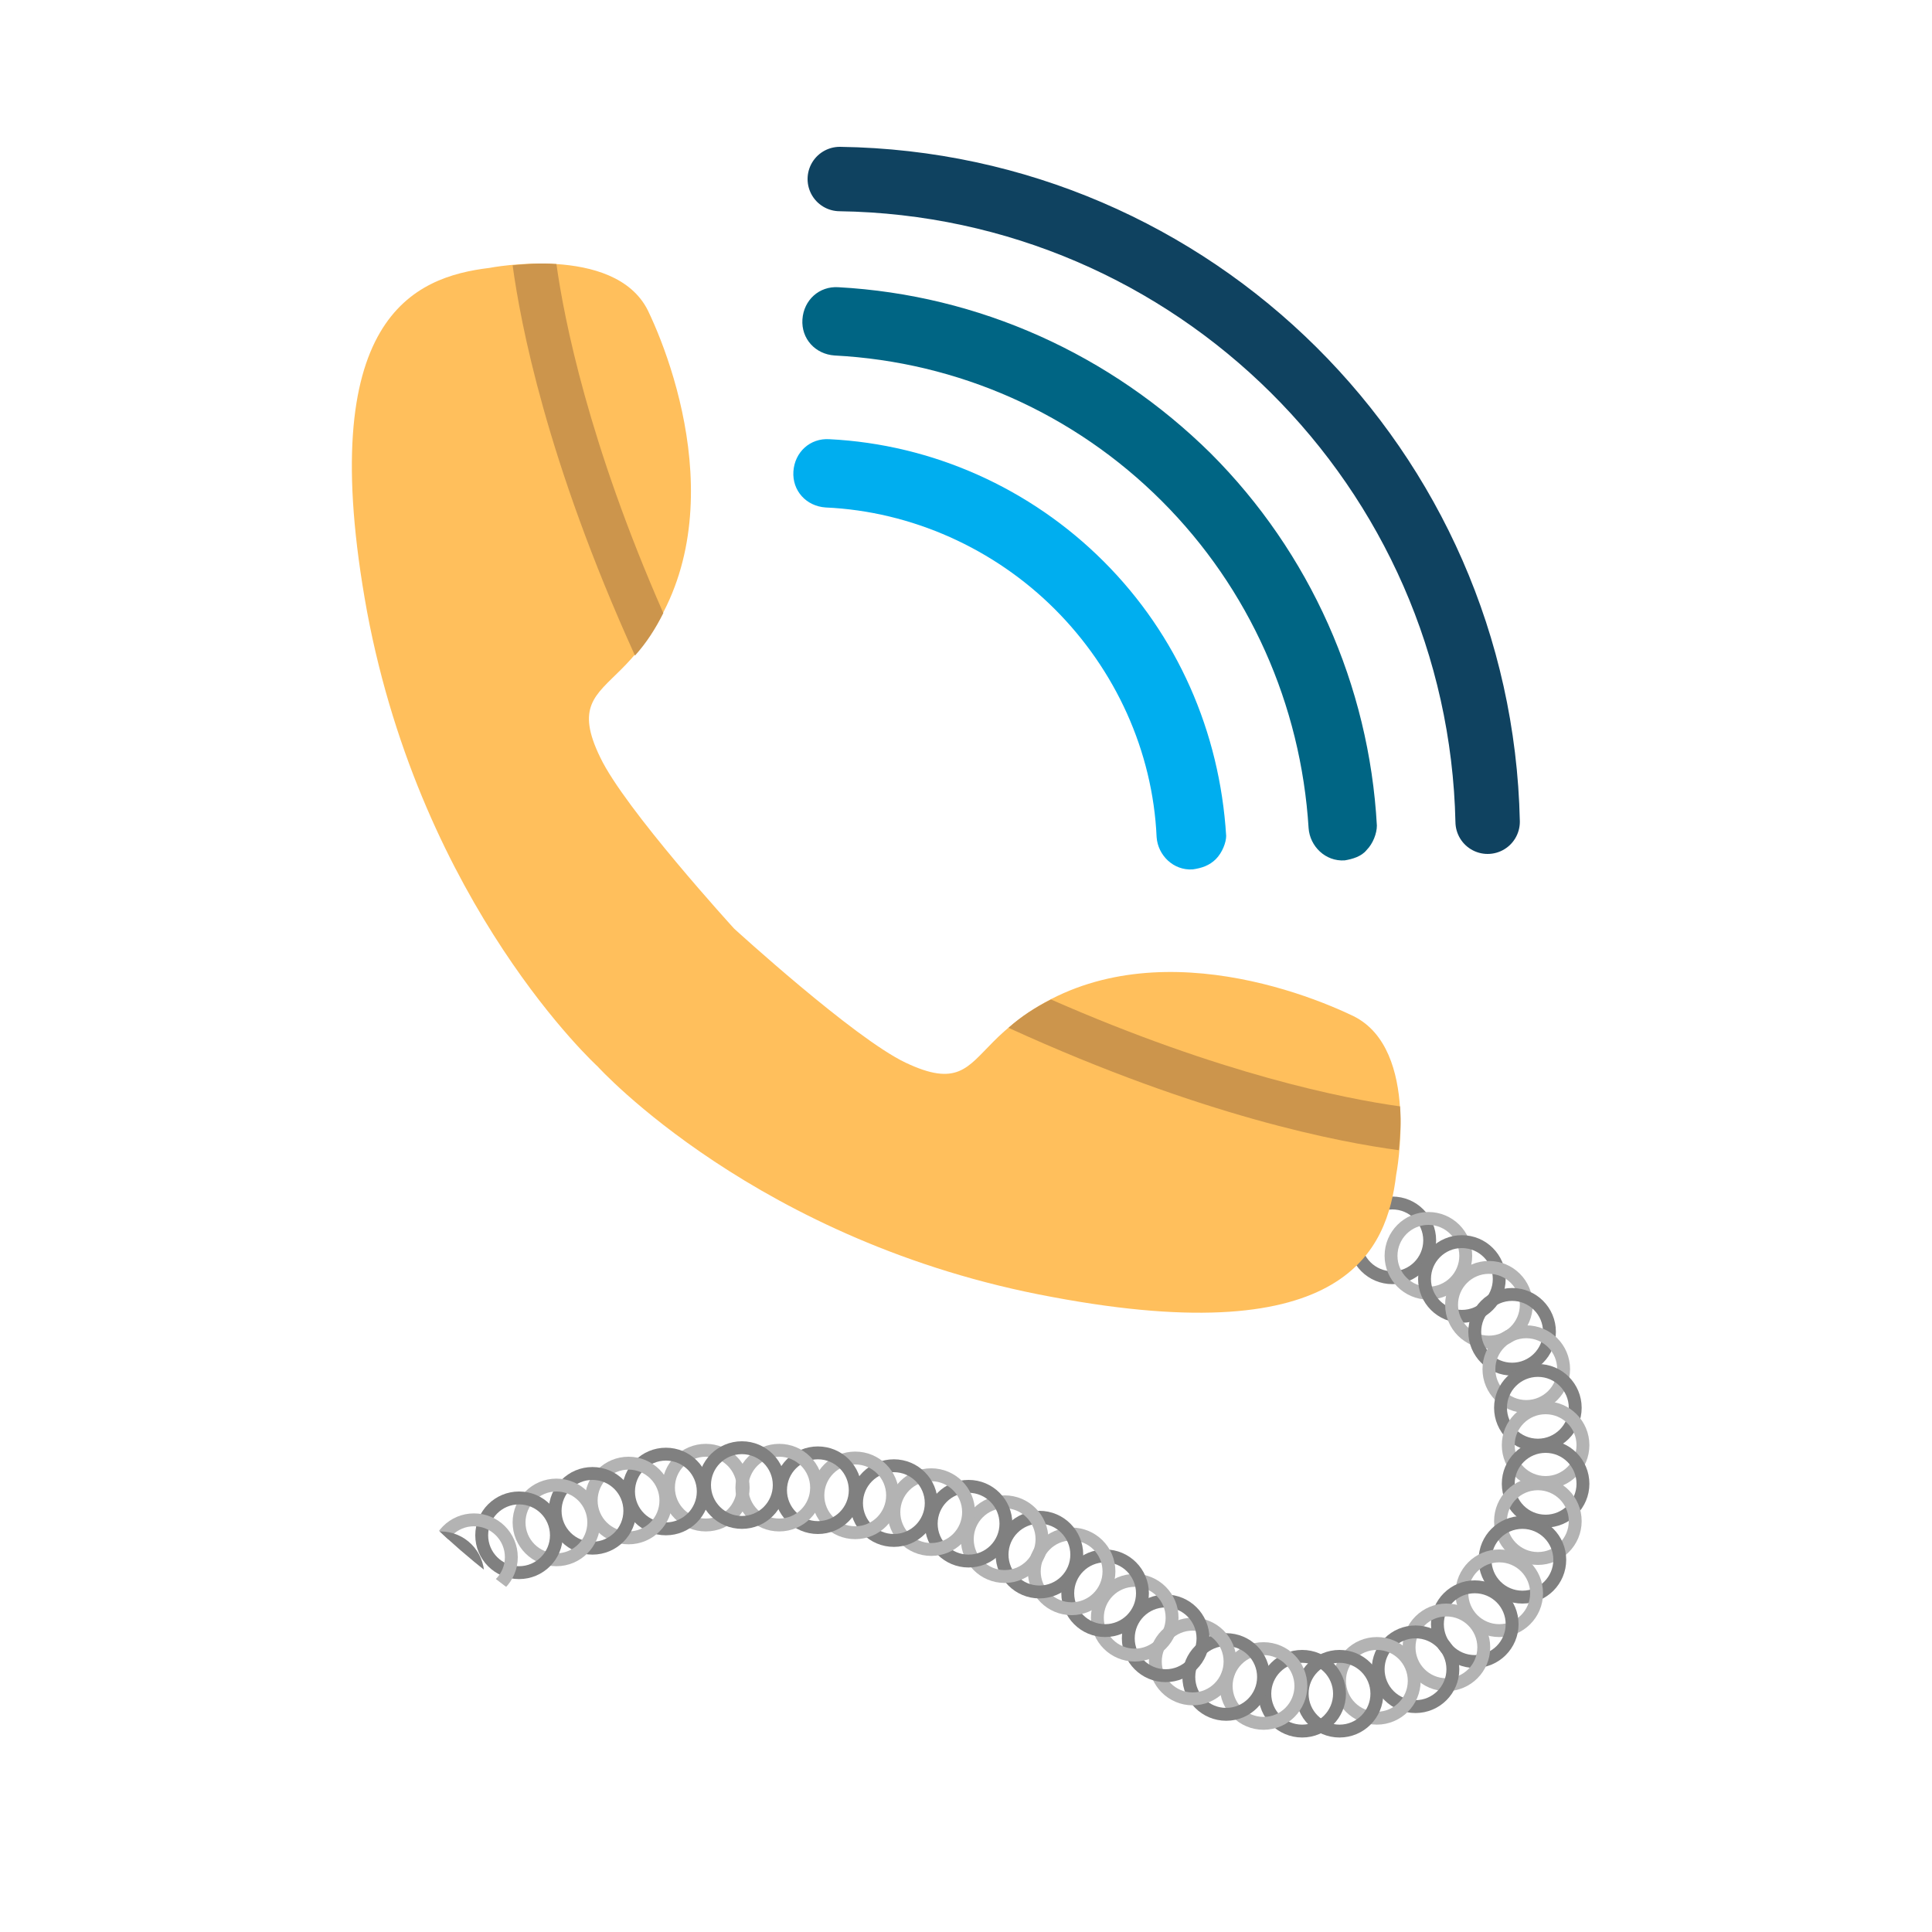 <?xml version="1.0" encoding="utf-8"?>
<!-- Generator: Adobe Illustrator 16.0.0, SVG Export Plug-In . SVG Version: 6.00 Build 0)  -->
<!DOCTYPE svg PUBLIC "-//W3C//DTD SVG 1.1//EN" "http://www.w3.org/Graphics/SVG/1.1/DTD/svg11.dtd">
<svg version="1.1" id="Layer_1" xmlns="http://www.w3.org/2000/svg" xmlns:xlink="http://www.w3.org/1999/xlink" x="0px" y="0px"
	 width="150px" height="150px" viewBox="0 0 150 150" enable-background="new 0 0 150 150" xml:space="preserve">
<g>
	<defs>
		<path id="SVGID_1_" d="M135,75c0-33.1-26.9-60-60-60c-33.1,0-60,26.9-60,60c0,33.1,26.9,60,60,60h60L135,75L135,75z"/>
	</defs>
	<clipPath id="SVGID_2_">
		<use xlink:href="#SVGID_1_"  overflow="visible"/>
	</clipPath>
	<circle clip-path="url(#SVGID_2_)" fill="none" stroke="#808080" stroke-miterlimit="10" cx="108.1" cy="96.3" r="2.9"/>
	<circle clip-path="url(#SVGID_2_)" fill="none" stroke="#B3B3B3" stroke-miterlimit="10" cx="110.9" cy="97.5" r="2.9"/>
	<circle clip-path="url(#SVGID_2_)" fill="none" stroke="#808080" stroke-miterlimit="10" cx="113.5" cy="99.3" r="2.9"/>
	<circle clip-path="url(#SVGID_2_)" fill="none" stroke="#B3B3B3" stroke-miterlimit="10" cx="115.6" cy="101.3" r="2.9"/>
	<circle clip-path="url(#SVGID_2_)" fill="none" stroke="#808080" stroke-miterlimit="10" cx="117.4" cy="103.4" r="2.9"/>
	<circle clip-path="url(#SVGID_2_)" fill="none" stroke="#B3B3B3" stroke-miterlimit="10" cx="118.5" cy="106.3" r="2.9"/>
	<circle clip-path="url(#SVGID_2_)" fill="none" stroke="#808080" stroke-miterlimit="10" cx="119.4" cy="109.3" r="2.9"/>
	<circle clip-path="url(#SVGID_2_)" fill="none" stroke="#B3B3B3" stroke-miterlimit="10" cx="120" cy="112.2" r="2.9"/>
	<circle clip-path="url(#SVGID_2_)" fill="none" stroke="#808080" stroke-miterlimit="10" cx="120" cy="115.2" r="2.9"/>
	<circle clip-path="url(#SVGID_2_)" fill="none" stroke="#B3B3B3" stroke-miterlimit="10" cx="119.4" cy="118.1" r="2.9"/>
	<circle clip-path="url(#SVGID_2_)" fill="none" stroke="#808080" stroke-miterlimit="10" cx="118.2" cy="121.1" r="2.9"/>
	<circle clip-path="url(#SVGID_2_)" fill="none" stroke="#B3B3B3" stroke-miterlimit="10" cx="116.4" cy="123.7" r="2.9"/>
	<circle clip-path="url(#SVGID_2_)" fill="none" stroke="#808080" stroke-miterlimit="10" cx="114.5" cy="126.1" r="2.9"/>
	<circle clip-path="url(#SVGID_2_)" fill="none" stroke="#B3B3B3" stroke-miterlimit="10" cx="112.3" cy="127.9" r="2.9"/>
	<circle clip-path="url(#SVGID_2_)" fill="none" stroke="#808080" stroke-miterlimit="10" cx="109.9" cy="129.6" r="2.9"/>
	<circle clip-path="url(#SVGID_2_)" fill="none" stroke="#B3B3B3" stroke-miterlimit="10" cx="106.9" cy="130.5" r="2.9"/>
	<circle clip-path="url(#SVGID_2_)" fill="none" stroke="#808080" stroke-miterlimit="10" cx="104" cy="131.5" r="2.9"/>
	<circle clip-path="url(#SVGID_2_)" fill="none" stroke="#808080" stroke-miterlimit="10" cx="101.1" cy="131.5" r="2.9"/>
	<circle clip-path="url(#SVGID_2_)" fill="none" stroke="#B3B3B3" stroke-miterlimit="10" cx="98.1" cy="130.9" r="2.9"/>
	<circle clip-path="url(#SVGID_2_)" fill="none" stroke="#808080" stroke-miterlimit="10" cx="95.2" cy="130.2" r="2.9"/>
	<circle clip-path="url(#SVGID_2_)" fill="none" stroke="#B3B3B3" stroke-miterlimit="10" cx="92.6" cy="129" r="2.9"/>
	<circle clip-path="url(#SVGID_2_)" fill="none" stroke="#808080" stroke-miterlimit="10" cx="90.5" cy="127.2" r="2.9"/>
	<circle clip-path="url(#SVGID_2_)" fill="none" stroke="#B3B3B3" stroke-miterlimit="10" cx="88.1" cy="125.6" r="2.9"/>
	<circle clip-path="url(#SVGID_2_)" fill="none" stroke="#808080" stroke-miterlimit="10" cx="85.8" cy="123.7" r="2.9"/>
	<circle clip-path="url(#SVGID_2_)" fill="none" stroke="#B3B3B3" stroke-miterlimit="10" cx="83.2" cy="122" r="2.9"/>
	<circle clip-path="url(#SVGID_2_)" fill="none" stroke="#808080" stroke-miterlimit="10" cx="80.7" cy="120.7" r="2.9"/>
	<circle clip-path="url(#SVGID_2_)" fill="none" stroke="#B3B3B3" stroke-miterlimit="10" cx="78" cy="119.5" r="2.9"/>
	<circle clip-path="url(#SVGID_2_)" fill="none" stroke="#808080" stroke-miterlimit="10" cx="75.2" cy="118.3" r="2.9"/>
	<circle clip-path="url(#SVGID_2_)" fill="none" stroke="#B3B3B3" stroke-miterlimit="10" cx="72.3" cy="117.4" r="2.9"/>
	<circle clip-path="url(#SVGID_2_)" fill="none" stroke="#808080" stroke-miterlimit="10" cx="69.4" cy="116.7" r="2.9"/>
	<circle clip-path="url(#SVGID_2_)" fill="none" stroke="#B3B3B3" stroke-miterlimit="10" cx="66.4" cy="116.1" r="2.9"/>
	<circle clip-path="url(#SVGID_2_)" fill="none" stroke="#808080" stroke-miterlimit="10" cx="63.5" cy="115.7" r="2.9"/>
	<circle clip-path="url(#SVGID_2_)" fill="none" stroke="#B3B3B3" stroke-miterlimit="10" cx="60.5" cy="115.5" r="2.9"/>
	<circle clip-path="url(#SVGID_2_)" fill="none" stroke="#B3B3B3" stroke-miterlimit="10" cx="54.8" cy="115.5" r="2.9"/>
	<circle clip-path="url(#SVGID_2_)" fill="none" stroke="#808080" stroke-miterlimit="10" cx="51.7" cy="115.8" r="2.9"/>
	<circle clip-path="url(#SVGID_2_)" fill="none" stroke="#B3B3B3" stroke-miterlimit="10" cx="48.8" cy="116.5" r="2.9"/>
	<circle clip-path="url(#SVGID_2_)" fill="none" stroke="#808080" stroke-miterlimit="10" cx="46" cy="117.3" r="2.9"/>
	<circle clip-path="url(#SVGID_2_)" fill="none" stroke="#B3B3B3" stroke-miterlimit="10" cx="43.2" cy="118.2" r="2.9"/>
	<circle clip-path="url(#SVGID_2_)" fill="none" stroke="#808080" stroke-miterlimit="10" cx="40.3" cy="119.2" r="2.9"/>
	<circle clip-path="url(#SVGID_2_)" fill="none" stroke="#B3B3B3" stroke-miterlimit="10" cx="36.8" cy="120.9" r="2.9"/>
	<circle clip-path="url(#SVGID_2_)" fill="none" stroke="#808080" stroke-miterlimit="10" cx="34.2" cy="122.3" r="2.9"/>
	<circle clip-path="url(#SVGID_2_)" fill="none" stroke="#808080" stroke-miterlimit="10" cx="57.6" cy="115.3" r="2.9"/>
</g>
<path fill="#FFBF5C" d="M77.1,80.9c-2,2-2.8,3.5-6.8,1.6C66.3,80.6,57,72.1,57,72.1s-8.5-9.3-10.4-13.3c-1.9-3.9-0.4-4.8,1.6-6.8
	c9.1-9,4.6-22.7,2.1-27.9c-2.6-5.2-12.3-3.3-12.3-3.3c-5.8,0.7-13.7,3.8-9.5,26.7c4.3,22.9,17.9,35.3,17.9,35.3s12.4,13.7,35.3,17.9
	c22.9,4.3,26-3.7,26.7-9.5c0,0,1.9-9.7-3.3-12.3C99.7,76.3,86.1,71.8,77.1,80.9z"/>
<path fill="#00AEEF" d="M94.4,66.7c-0.5,0.5-1.1,0.7-1.8,0.8c-1.5,0.1-2.7-1.1-2.8-2.5c-0.3-6.7-3.2-13-7.9-17.7s-11.1-7.6-17.8-7.9
	c-1.5-0.1-2.6-1.3-2.5-2.8c0.1-1.5,1.3-2.6,2.8-2.5c8,0.4,15.6,3.8,21.3,9.5c5.7,5.7,9,13.2,9.5,21.3C95.2,65.4,94.9,66.2,94.4,66.7
	z"/>
<path fill="#006584" d="M106.1,66c-0.4,0.5-1.1,0.7-1.7,0.8c-1.5,0.1-2.7-1.1-2.8-2.5C101,54.7,97,45.7,90.2,38.9
	c-6.8-6.8-15.8-10.8-25.4-11.3c-1.5-0.1-2.6-1.3-2.5-2.8c0.1-1.5,1.3-2.6,2.8-2.5c10.9,0.6,21.1,5.2,28.9,12.9
	c7.7,7.7,12.3,18,12.9,28.9C106.9,64.7,106.6,65.5,106.1,66z"/>
<path fill="#CC954C" d="M49.3,50.9c0.9-1,1.6-2.1,2.2-3.3c-5.8-13.2-7.7-22.8-8.3-27.1c-1.3-0.1-2.4,0-3.4,0.1
	C40.4,25,42.4,35.7,49.3,50.9z"/>
<path fill="#CC954C" d="M78.3,79.8c1-0.9,2.1-1.6,3.3-2.2c13.2,5.8,22.8,7.7,27.1,8.3c0.1,1.3,0,2.4-0.1,3.4
	C104.1,88.7,93.4,86.7,78.3,79.8z"/>
<path fill="none" stroke="#0F4260" stroke-width="5" stroke-linecap="round" stroke-miterlimit="10" d="M115.5,63.8
	c-0.6-27.4-22.8-49.5-50.3-49.9"/>
</svg>
